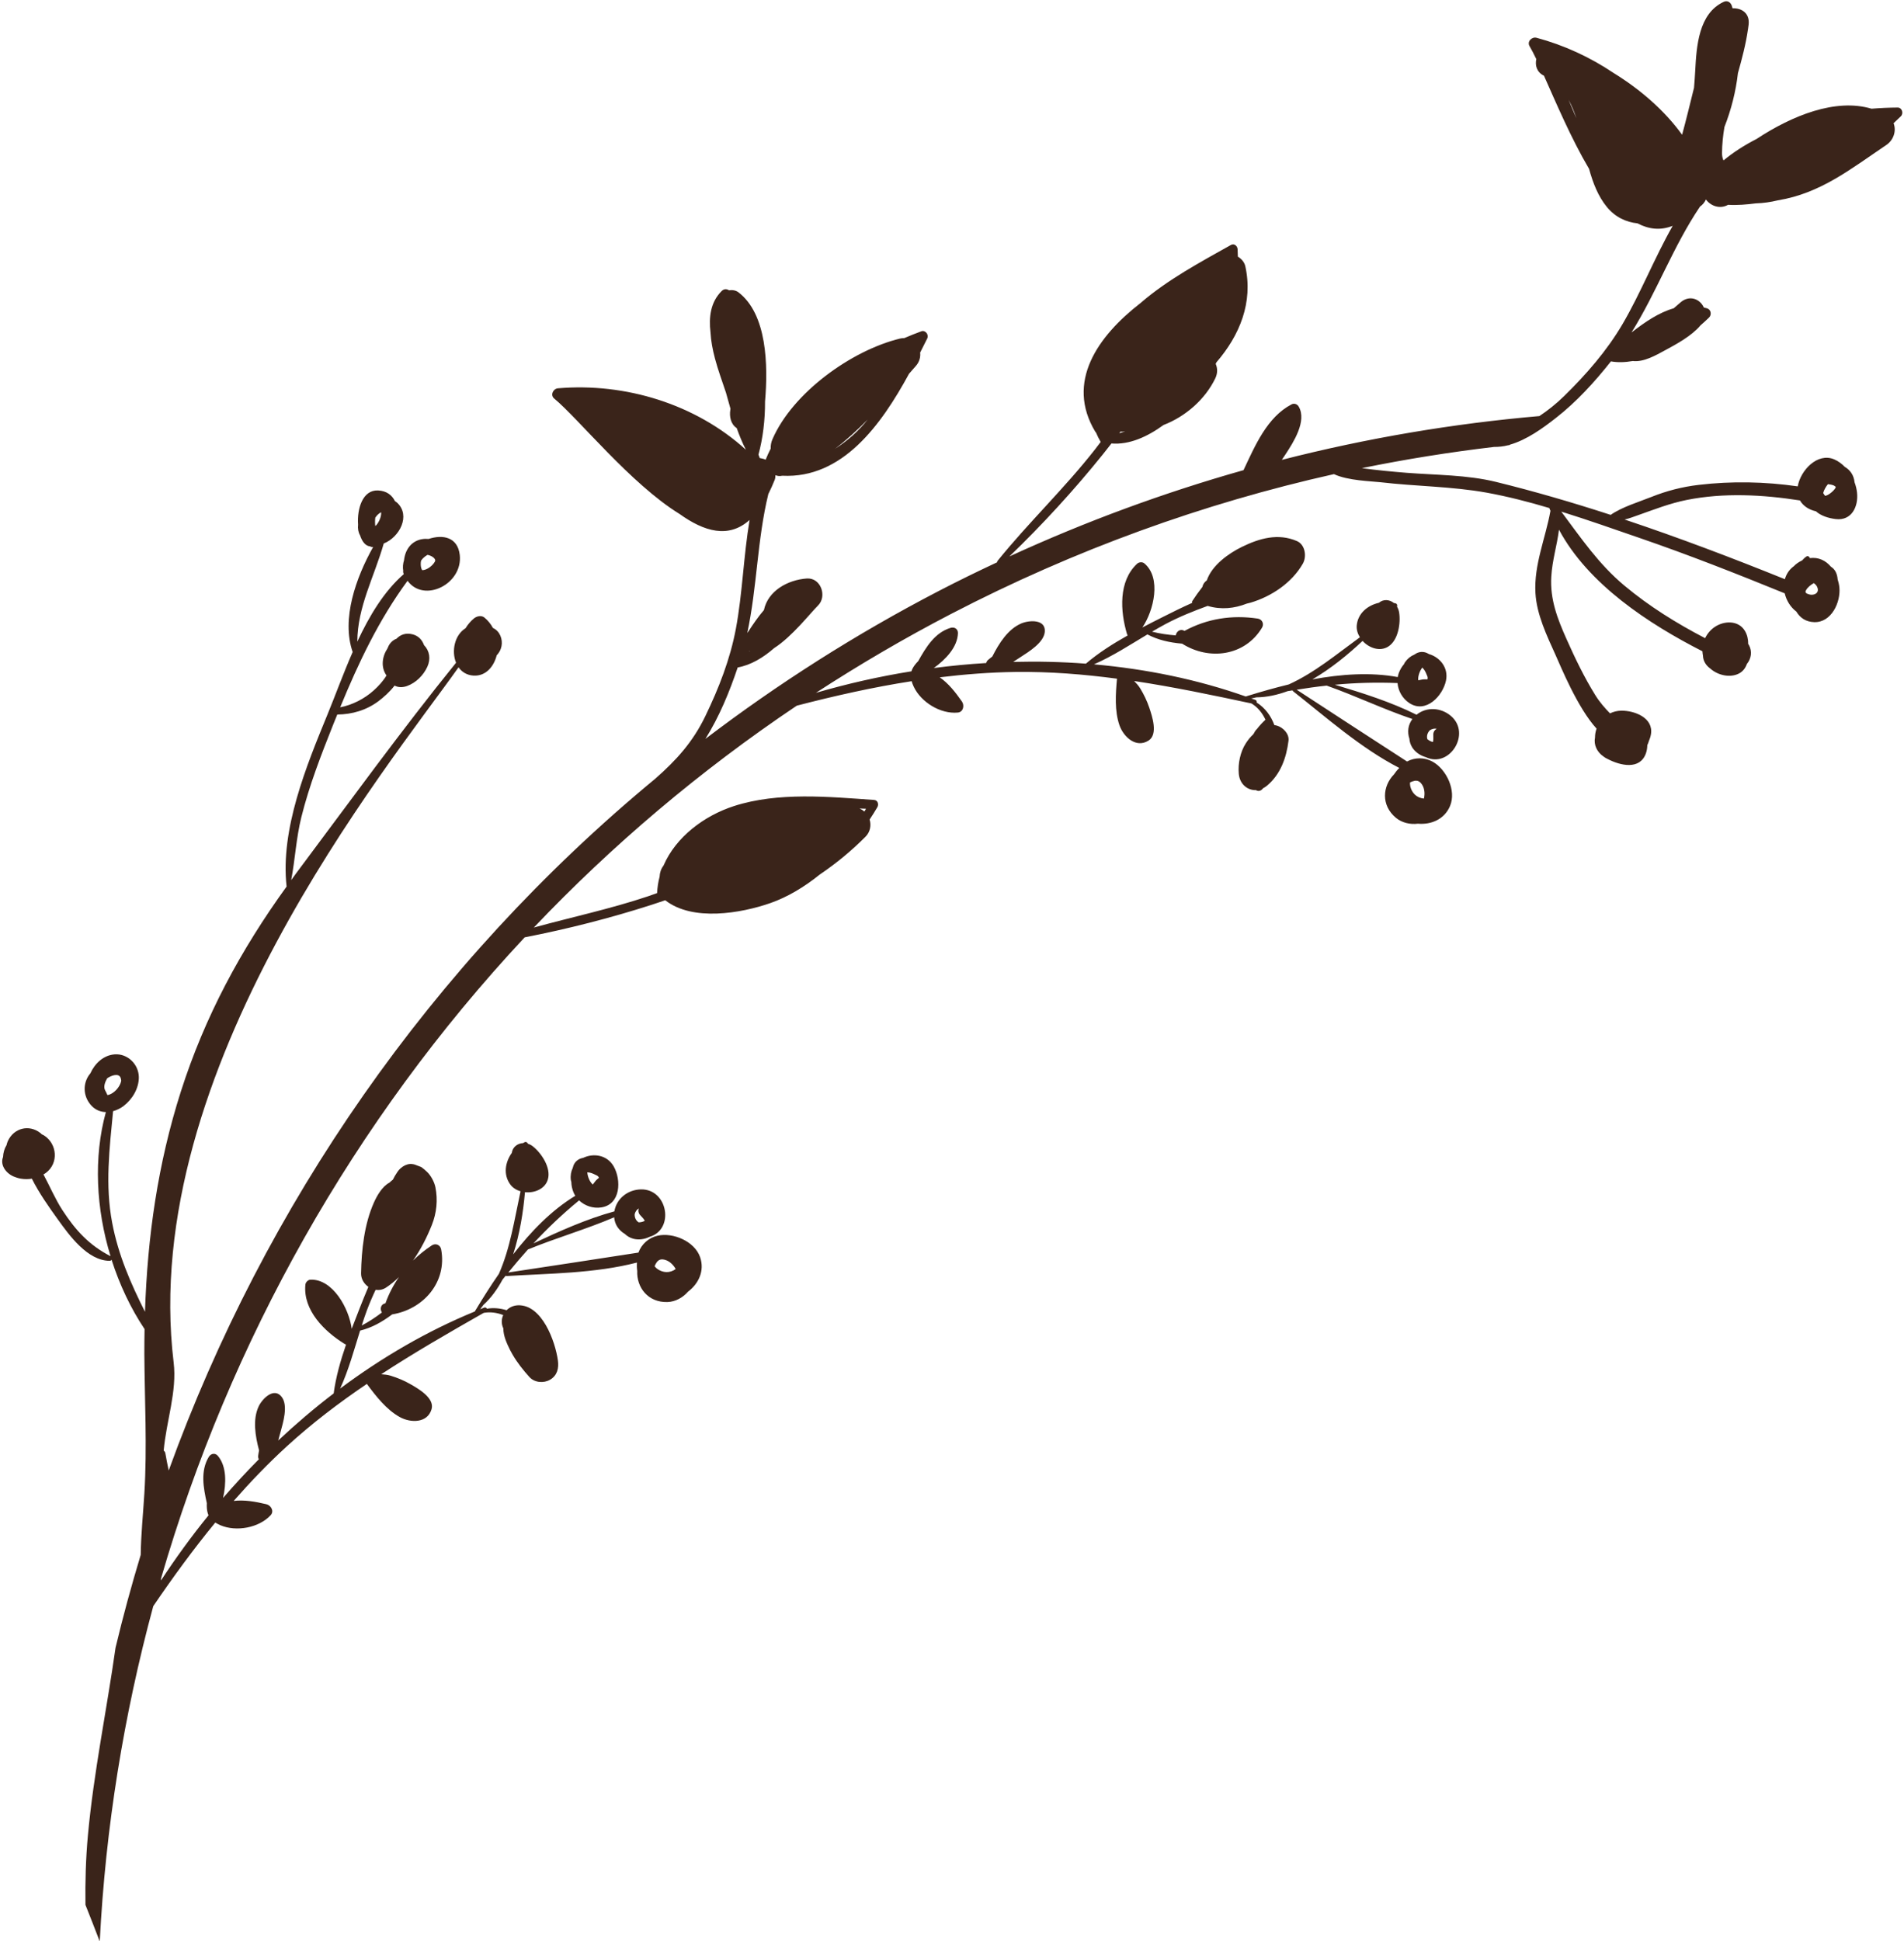<?xml version="1.0" encoding="UTF-8"?><svg xmlns="http://www.w3.org/2000/svg" xmlns:xlink="http://www.w3.org/1999/xlink" fill="#000000" height="380.9" preserveAspectRatio="xMidYMid meet" version="1" viewBox="25.7 22.0 373.7 380.9" width="373.7" zoomAndPan="magnify"><g id="change1_1"><path d="M 333.562 41.586 C 334.184 42.703 334.676 43.922 335.094 45.203 C 334.57 44.004 334.066 42.797 333.562 41.586 Z M 384.469 117.008 C 384.852 117.043 385.246 117.117 385.633 117.266 L 386.004 117.527 L 386.016 117.535 L 386 117.555 C 385.984 117.961 384.863 119.004 384.188 119.227 L 383.938 119.301 C 383.863 119.207 383.773 119.133 383.715 119.035 C 383.648 118.938 383.602 118.836 383.539 118.738 C 383.711 118.125 384.047 117.531 384.469 117.008 Z M 380.156 137.844 C 380.492 137.223 381.09 136.777 381.699 136.422 C 382.055 136.676 382.34 136.988 382.453 137.434 C 382.715 138.488 381.652 138.852 380.855 138.656 C 380.125 138.473 379.941 138.234 380.156 137.844 Z M 304.859 152.992 C 304.926 153.07 305.074 153.219 305.188 153.371 C 305.473 153.746 305.645 154.234 305.832 154.664 C 305.945 154.93 305.922 155.148 305.844 155.34 L 305.758 155.309 C 305.359 155.281 305.023 155.297 304.637 155.383 C 304.535 155.41 304.266 155.457 304.078 155.492 L 304.066 155.461 C 303.965 154.801 304.309 153.695 304.859 152.992 Z M 306.336 165.297 C 306.766 165.023 307.254 164.898 307.688 165.012 C 307.281 165.227 306.973 165.652 307.016 166.254 C 307.047 166.75 307.027 167.367 306.938 167.598 L 306.883 167.59 C 306.5 167.496 306.145 167.289 305.844 167.035 C 305.664 166.375 305.891 165.758 306.336 165.297 Z M 302.453 175.527 C 302.758 175.375 303.082 175.273 303.414 175.203 C 303.812 175.164 304.188 175.238 304.52 175.59 C 305.297 176.418 305.422 177.641 305.176 178.703 C 303.766 178.582 302.773 177.59 302.488 176.25 C 302.434 175.996 302.43 175.758 302.453 175.527 Z M 195.352 181.254 C 195.211 181.137 195.074 181.016 194.914 180.918 C 194.75 180.816 194.578 180.738 194.41 180.652 C 194.836 180.668 195.262 180.684 195.676 180.699 C 195.57 180.887 195.457 181.066 195.352 181.254 Z M 97.684 279.195 C 98.211 277.785 98.793 276.426 99.422 275.098 C 100.105 275.203 100.82 275.082 101.461 274.664 C 102.379 274.066 103.215 273.359 104.004 272.594 C 102.91 274.168 102.012 275.891 101.344 277.754 C 100.406 277.891 100.23 278.902 100.656 279.543 C 99.41 280.5 98.078 281.375 96.699 282.098 C 97.012 281.117 97.336 280.145 97.684 279.195 Z M 141.465 252.102 C 141.93 252.195 142.383 252.445 142.809 252.641 C 143.066 252.758 143.195 252.941 143.266 253.133 L 143.176 253.172 C 142.863 253.422 142.629 253.648 142.395 253.98 C 142.336 254.062 142.172 254.277 142.051 254.426 L 142.023 254.41 C 141.504 253.984 141.023 252.93 140.969 252.043 C 141.07 252.051 141.277 252.062 141.465 252.102 Z M 151.086 259.125 C 150.918 259.555 150.977 260.082 151.406 260.5 C 151.762 260.848 152.156 261.32 152.242 261.555 L 152.215 261.574 C 151.848 261.77 151.445 261.852 151.055 261.859 C 150.477 261.492 150.234 260.883 150.27 260.238 C 150.398 259.754 150.684 259.336 151.086 259.125 Z M 154.68 269.574 C 154.949 269.285 155.273 269.086 155.758 269.125 C 156.887 269.23 157.797 270.066 158.316 271.016 C 157.188 271.863 155.789 271.781 154.68 270.973 C 154.473 270.82 154.312 270.645 154.18 270.457 C 154.305 270.141 154.477 269.852 154.68 269.574 Z M 46.328 235.938 C 45.941 235.23 46.355 234.254 46.742 233.586 C 47.609 232.992 49.035 232.523 49.383 233.52 C 49.453 233.711 49.469 233.902 49.492 234.094 C 49.258 235.32 48.008 236.695 46.789 236.887 C 46.648 236.539 46.469 236.203 46.328 235.938 Z M 99.359 123.578 C 99.652 123.137 100.055 122.734 100.5 122.516 C 100.602 123.352 100.047 124.492 99.586 125.008 L 99.359 125.223 C 99.297 124.676 99.293 124.129 99.359 123.578 Z M 108.344 132.02 C 108.488 131.812 108.633 131.641 108.723 131.547 C 108.965 131.305 109.266 131.078 109.594 130.879 C 110.312 130.98 111.348 131.602 111.074 132.164 C 110.695 132.926 109.531 133.891 108.566 133.883 C 108.492 133.773 108.418 133.629 108.359 133.395 C 108.258 132.988 108.246 132.484 108.344 132.02 Z M 173.105 106.832 L 173.098 106.914 L 173.074 106.852 Z M 189.59 110.066 C 191.832 108.359 193.969 106.398 195.992 104.34 C 194.18 106.609 192.02 108.508 189.59 110.066 Z M 172.75 149.734 L 172.855 149.809 L 172.785 149.848 Z M 245.605 106.703 C 245.906 106.723 246.219 106.719 246.535 106.664 C 246.148 106.777 245.773 106.906 245.383 107.004 C 245.457 106.902 245.527 106.801 245.605 106.703 Z M 398.145 43.105 C 396.496 43.117 394.777 43.191 393.02 43.332 C 385.973 41.23 377.457 44.672 370.445 49.277 C 368.105 50.473 365.926 51.867 363.973 53.48 C 363.785 53.078 363.68 52.609 363.684 52.035 C 363.691 50.316 363.875 48.613 364.156 46.922 C 365.477 43.562 366.395 39.961 366.805 36.355 C 367.605 33.504 368.363 30.648 368.773 27.758 L 368.781 27.742 C 368.82 27.441 368.867 27.145 368.902 26.84 C 369.164 24.574 367.508 23.551 365.75 23.629 C 365.695 23.453 365.652 23.277 365.594 23.109 C 365.355 22.426 364.719 22.035 364.016 22.363 C 359.07 24.645 358.672 31.133 358.422 35.871 C 358.367 36.957 358.281 38.082 358.188 39.223 C 357.422 42.293 356.684 45.379 355.848 48.441 C 352.375 43.629 347.566 39.5 342.398 36.32 C 337.773 33.211 332.641 30.848 327.285 29.414 C 326.367 29.172 325.363 30.137 325.906 31.059 C 326.312 31.742 326.758 32.609 327.234 33.602 C 326.957 34.832 327.328 36.164 328.695 36.836 L 328.734 36.855 C 331.078 42.102 334.059 49.164 337.586 55.133 C 338.352 57.898 339.355 60.508 341.074 62.605 C 342.715 64.605 344.836 65.59 347.094 65.828 C 349.277 66.98 351.586 67.273 354.004 66.312 C 350.426 72.598 347.715 79.535 344.137 85.629 C 341.055 90.871 337.02 95.48 332.688 99.723 C 331.113 101.266 329.504 102.535 327.84 103.645 C 310.93 105.109 294.023 107.961 277.285 112.238 C 277.547 111.848 277.797 111.469 278.039 111.105 C 279.551 108.801 282.242 104.621 280.605 101.793 C 280.324 101.301 279.723 101.074 279.203 101.344 C 274.379 103.859 272.027 109.473 269.766 114.258 C 254.238 118.645 238.883 124.27 223.82 131.188 C 230.312 124.93 236.473 118.219 242.117 111.211 C 242.684 110.508 243.266 109.762 243.844 109.02 C 247.352 109.316 250.914 107.695 254.062 105.398 C 258.418 103.73 262.25 100.328 264.215 96.262 C 264.723 95.215 264.668 94.227 264.305 93.406 C 264.355 93.305 264.402 93.199 264.453 93.094 C 269.027 87.785 271.68 81.34 270.121 74.25 C 269.953 73.48 269.383 72.789 268.656 72.363 C 268.645 71.871 268.633 71.383 268.605 70.902 C 268.566 70.266 267.938 69.703 267.297 70.066 C 261.387 73.383 254.863 76.867 249.57 81.449 C 241.07 88.039 234.848 96.992 240.656 106.691 L 240.816 106.887 C 241.086 107.508 241.379 108.125 241.734 108.723 C 241.348 109.227 240.973 109.738 240.578 110.238 C 234.605 117.855 227.562 124.547 221.488 132.059 C 221.414 132.152 221.395 132.242 221.398 132.34 C 217.57 134.129 213.77 135.984 209.984 137.949 C 193.629 146.438 178.344 156.191 164.152 166.988 C 166.848 162.68 168.863 157.816 170.488 152.973 C 173.027 152.523 175.457 151.086 177.645 149.172 C 181.109 146.977 184.785 142.266 186.246 140.828 C 188.09 139.016 186.812 135.32 184.047 135.516 C 180.332 135.781 176.426 137.926 175.637 141.711 C 174.512 143.02 173.504 144.48 172.543 145.98 L 172.371 146.199 C 174.301 137.215 174.316 127.867 176.504 118.934 C 176.93 118.094 177.344 117.184 177.746 116.176 C 177.863 115.883 177.895 115.566 177.895 115.242 C 178.281 115.41 178.734 115.469 179.23 115.352 C 191.062 115.957 198.684 105.332 204.117 95.34 C 204.574 94.816 205.02 94.305 205.457 93.809 C 206.16 93.012 206.398 92.066 206.297 91.184 C 206.773 90.238 207.238 89.312 207.684 88.426 C 208.055 87.688 207.34 86.707 206.512 87.016 C 205.422 87.418 204.309 87.859 203.184 88.344 C 202.91 88.344 202.629 88.363 202.332 88.438 C 192.805 90.766 181.266 99.059 177.301 108.211 C 177.047 108.797 176.938 109.422 176.965 110.031 C 176.602 110.742 176.27 111.469 175.973 112.207 C 175.777 112.113 175.586 112.039 175.379 112 C 175.188 111.969 175.004 111.914 174.812 111.879 C 174.73 111.652 174.652 111.43 174.566 111.207 C 175.434 107.988 175.871 104.426 175.855 100.801 C 176.469 93.664 176.254 83.652 170.637 79.359 C 170.117 78.965 169.441 78.863 168.773 78.961 C 168.336 78.668 167.797 78.664 167.359 79.09 C 165.148 81.273 164.797 84.242 165.152 87.23 C 165.242 88.906 165.566 90.602 166.023 92.336 C 166.621 94.613 167.453 96.828 168.191 99.066 C 168.465 100.078 168.746 101.094 169.043 102.109 L 169.07 102.227 L 169.039 102.41 C 168.828 103.727 169.109 105.223 170.297 106.004 C 170.824 107.477 171.41 108.91 172.098 110.254 C 162.254 101.289 148.41 97.066 135.211 98.195 C 134.266 98.273 133.645 99.527 134.473 100.203 C 139.215 104.113 149.504 116.965 159.062 122.844 C 163.91 126.316 168.695 127.73 172.824 124.031 C 171.633 131.098 171.426 138.469 170.137 145.344 C 169.02 151.328 166.789 157.031 164.152 162.492 C 161.672 167.641 158.426 171.18 154.34 174.777 C 110.145 211.289 77.68 258.508 58.812 310.551 C 58.574 309.43 58.348 308.309 58.156 307.172 C 58.117 306.934 57.988 306.766 57.828 306.645 C 58.328 300.887 60.473 295.035 59.785 289.375 C 52.844 231.984 101.723 172.648 115.699 152.945 C 116.34 153.848 117.309 154.488 118.637 154.57 C 121.102 154.719 122.648 152.727 123.188 150.59 C 123.516 150.234 123.809 149.82 123.988 149.312 C 124.477 148 124.09 146.359 122.953 145.516 C 122.793 145.395 122.621 145.301 122.449 145.223 C 122.023 144.434 121.453 143.73 120.77 143.176 C 120.168 142.688 119.254 142.91 118.719 143.355 C 118.062 143.902 117.504 144.562 117.078 145.273 C 114.926 146.586 114.27 149.762 115.211 152.043 C 104.344 165.477 94.145 179.582 83.797 193.402 C 83.473 193.84 83.176 194.277 82.852 194.707 C 83.625 190.617 83.832 186.438 84.844 182.355 C 86.395 176.133 88.727 170.129 91.094 164.188 C 91.355 163.523 91.629 162.867 91.898 162.211 C 94.805 162.18 97.605 161.375 99.988 159.586 C 100.938 158.871 102.191 157.781 103.145 156.531 C 103.828 156.902 104.695 156.934 105.586 156.617 C 107.34 155.98 108.801 154.527 109.574 152.84 C 110.27 151.316 110.027 149.719 108.926 148.594 C 108.57 147.598 107.863 146.781 106.699 146.477 C 105.352 146.117 104.273 146.543 103.523 147.332 C 103.418 147.379 103.309 147.414 103.211 147.469 C 102.469 147.871 102.016 148.508 101.746 149.242 C 100.684 150.852 100.418 152.945 101.559 154.547 C 100.883 155.664 99.988 156.633 99.023 157.504 C 97.273 159.078 94.871 160.344 92.469 160.789 C 96.082 152.004 100.051 143.633 105.688 135.965 C 108.918 140.395 116.574 136.617 115.938 130.898 C 115.535 127.363 112.586 126.84 109.824 127.754 C 108.074 127.594 106.289 128.289 105.41 130.309 C 105.191 130.82 105.066 131.375 104.996 131.945 C 104.785 132.613 104.723 133.32 104.84 133.996 C 104.812 134.141 104.812 134.293 104.871 134.465 L 104.961 134.645 C 101.07 138.035 98.199 142.836 95.828 147.91 C 95.867 141.055 99.137 135.242 101.02 128.648 C 104.102 127.43 106.371 123.18 103.641 120.641 C 103.504 120.512 103.355 120.438 103.219 120.332 C 102.645 119.164 101.578 118.316 99.898 118.238 C 96.887 118.102 95.758 121.801 95.98 124.945 C 95.898 125.707 96.016 126.434 96.363 127.035 C 96.766 128.273 97.434 129.129 98.32 129.207 L 98.547 129.312 C 98.676 129.355 98.809 129.344 98.938 129.332 C 95.582 135.301 92.66 143.457 94.918 149.941 C 93.078 154.145 91.531 158.418 89.996 162.152 C 85.844 172.27 80.699 184.711 81.949 195.965 C 72.949 208.422 65.918 221.418 61.195 236.195 C 56.672 250.34 54.637 264.723 54.156 279.402 C 51.355 273.824 48.926 268.301 47.715 261.934 C 46.309 254.562 47.191 247.371 47.895 240.039 C 48.617 239.844 49.312 239.508 49.926 239.047 C 51.664 237.742 52.977 235.559 52.949 233.344 C 52.91 230.836 50.742 228.707 48.203 228.895 C 46.012 229.059 44.312 230.672 43.441 232.609 C 43.316 232.758 43.199 232.91 43.098 233.062 C 41.848 234.977 42.129 237.391 43.707 239.023 C 44.504 239.844 45.484 240.195 46.48 240.219 C 44.023 249.125 44.559 259.234 47.395 268.496 C 43.195 266.344 40.523 263.414 37.945 259.453 C 36.539 257.289 35.484 254.785 34.23 252.453 C 34.395 252.359 34.555 252.266 34.711 252.148 C 37.258 250.25 36.91 246.469 34.379 244.828 C 34.227 244.723 34.059 244.66 33.898 244.582 C 33.809 244.504 33.742 244.418 33.648 244.34 C 31.383 242.562 28.398 243.371 27.238 245.91 C 27.125 246.16 27.047 246.426 26.988 246.695 C 26.559 247.395 26.328 248.211 26.297 249.039 C 25.699 250.531 26.77 252.129 28.301 252.828 C 28.398 252.871 28.484 252.895 28.574 252.93 C 28.719 252.996 28.852 253.043 28.996 253.086 L 29.219 253.152 C 29.406 253.203 29.586 253.254 29.773 253.281 C 30.496 253.406 31.23 253.402 31.957 253.289 C 33.371 256.129 35.348 258.914 37.051 261.281 C 39.312 264.422 42.879 269.398 47.246 269.406 C 47.398 269.406 47.516 269.316 47.602 269.203 C 49.168 274.098 51.355 278.738 54.074 282.801 C 54.051 284.41 54.023 286.02 54.031 287.637 C 54.086 296.773 54.598 305.961 54.031 315.094 C 53.789 319.09 53.367 323.102 53.32 327.098 C 51.496 333.129 49.836 339.207 48.375 345.336 C 46.641 357.621 44.078 369.82 42.949 382.199 C 42.535 386.715 42.41 391.25 42.473 395.789 C 43.422 398.172 44.355 400.559 45.277 402.957 C 46.414 380.652 49.977 358.602 55.781 337.168 C 59.633 331.508 63.641 326.012 67.953 320.766 C 68.254 320.945 68.582 321.125 68.969 321.297 C 72.086 322.617 76.523 321.812 78.824 319.32 C 79.559 318.52 78.879 317.379 77.973 317.164 C 75.785 316.648 73.648 316.27 71.566 316.523 C 74.832 312.805 78.262 309.223 81.965 305.836 C 86.934 301.281 92.219 297.277 97.703 293.559 C 99.469 295.949 101.551 298.625 104.172 300.07 C 106.305 301.242 109.605 301.285 110.406 298.512 C 111.039 296.305 107.68 294.426 106.23 293.598 C 105.016 292.898 103.711 292.363 102.387 291.953 C 101.75 291.758 101.137 291.707 100.523 291.66 C 107.035 287.402 113.801 283.512 120.633 279.621 C 121.914 279.383 123.219 279.57 124.469 280.047 C 124.105 280.836 124.066 281.773 124.492 282.668 C 124.48 284.133 125.176 285.613 125.812 286.914 C 125.898 287.098 126.012 287.273 126.109 287.453 C 126.168 287.559 126.227 287.668 126.285 287.77 C 127.203 289.375 128.383 290.848 129.609 292.211 C 130.609 293.32 132.422 293.465 133.664 292.734 C 135.086 291.902 135.406 290.473 135.199 288.961 C 134.688 285.219 132.078 277.926 127.332 278.133 C 126.453 278.172 125.688 278.543 125.133 279.098 C 123.902 278.715 122.605 278.582 121.273 278.801 C 121.172 278.625 120.961 278.504 120.742 278.582 C 120.473 278.688 120.215 278.801 119.949 278.906 C 120.156 278.625 120.355 278.355 120.562 278.074 C 122.07 276.711 123.312 274.992 124.34 273.078 C 124.535 272.828 124.742 272.586 124.941 272.34 L 125.117 272.395 C 133.387 271.883 142.469 271.887 150.715 269.746 L 150.715 269.762 C 150.672 270.297 150.691 270.848 150.77 271.398 C 150.625 274.621 152.891 277.629 156.73 277.492 C 158.27 277.434 159.719 276.629 160.727 275.469 C 162.773 273.941 164.051 271.398 163.109 268.684 C 162.043 265.594 157.824 263.793 154.785 264.473 C 152.996 264.871 151.598 266.164 151.004 267.793 C 142.492 269.125 133.988 270.402 125.465 271.695 C 126.723 270.156 127.996 268.645 129.316 267.18 C 134.883 264.895 140.719 263.23 146.242 260.867 C 146.352 262.32 147.188 263.457 148.355 264.137 C 148.777 264.551 149.305 264.879 149.969 265.062 C 150.984 265.352 152.18 265.199 153.18 264.703 C 158.141 263.27 156.781 255.285 151.496 255.391 C 148.895 255.441 146.688 257.215 146.285 259.703 C 140.816 261.195 135.539 263.574 130.402 265.984 C 133.164 263.012 136.125 260.203 139.359 257.547 C 140.492 258.629 142.113 259.168 143.695 258.93 C 147.551 258.367 147.68 253.516 146.133 250.848 C 144.836 248.613 142.184 248.246 140.195 249.188 C 139.859 249.254 139.547 249.352 139.266 249.52 C 138.598 249.906 138.25 250.52 138.102 251.207 C 137.781 251.875 137.633 252.648 137.734 253.523 C 137.754 253.676 137.805 253.805 137.836 253.945 C 137.848 254.59 137.977 255.246 138.234 255.902 C 138.34 256.164 138.469 256.41 138.613 256.645 C 133.98 259.453 129.93 263.613 126.414 268.145 C 127.727 264.121 128.402 259.766 128.734 255.945 C 130.645 256.145 132.723 255.27 133.238 253.406 C 133.879 251.152 131.984 248.305 130.328 246.977 C 130.012 246.711 129.66 246.539 129.312 246.434 C 129.215 246.188 128.965 246 128.676 246.125 C 128.562 246.176 128.473 246.25 128.363 246.305 C 127.242 246.359 126.297 247.109 126.152 248.234 C 124.852 250.043 124.438 252.48 125.848 254.414 C 126.34 255.086 127.062 255.527 127.867 255.766 C 126.652 261.371 125.855 266.898 123.617 271.965 C 121.984 274.32 120.492 276.684 119.129 278.949 L 119.086 279.004 L 119.086 279.023 C 119.02 279.129 118.949 279.238 118.883 279.348 C 109.551 283.18 100.688 288.336 92.461 294.473 C 94.105 290.887 95.18 286.934 96.379 283.098 C 98.676 282.543 100.688 281.395 102.598 279.977 L 102.676 279.918 C 108.812 278.918 113.492 273.586 112.285 267.156 C 112.117 266.281 111.211 265.887 110.461 266.375 C 109.109 267.258 107.887 268.258 106.766 269.352 C 108.293 267.172 109.512 264.754 110.457 262.379 C 111.402 260.012 111.656 257.465 111.16 254.973 C 110.961 253.965 110.27 252.641 109.492 251.934 C 109.148 251.598 108.777 251.285 108.379 251.004 C 108.363 251 105.852 250.039 107.133 250.562 C 105.844 250.035 104.398 250.914 103.711 251.949 C 103.312 252.551 103.027 253.02 102.82 253.469 C 102.594 253.664 102.352 253.848 102.145 254.059 C 100.699 254.812 99.676 256.66 99.09 257.969 C 97.207 262.18 96.648 267.27 96.566 271.855 C 96.547 272.953 97.148 273.922 98 274.516 C 97.418 275.891 96.859 277.266 96.336 278.598 C 95.805 279.945 95.262 281.332 94.727 282.746 C 94.215 278.785 91.047 272.957 86.641 273.102 C 86.152 273.121 85.68 273.609 85.637 274.09 C 85.148 279.117 89.395 283.281 93.344 285.715 C 93.438 285.773 93.531 285.805 93.621 285.832 C 92.531 288.996 91.613 292.242 91.191 295.426 C 87.414 298.305 83.781 301.406 80.305 304.664 C 80.473 304.086 80.617 303.504 80.766 302.977 C 81.25 301.184 82.281 297.879 81.023 296.16 C 79.512 294.09 77.176 296.457 76.465 297.98 C 75.266 300.551 75.797 303.777 76.547 306.605 C 76.484 306.969 76.406 307.328 76.367 307.703 C 76.344 307.934 76.398 308.156 76.504 308.348 C 74.074 310.801 71.73 313.336 69.484 315.934 C 70.113 313.098 70.215 309.77 68.465 307.684 C 67.918 307.035 67.086 307.207 66.676 307.883 C 65.008 310.66 65.617 313.898 66.293 316.961 C 66.293 317.125 66.281 317.285 66.281 317.449 C 66.289 318.219 66.398 318.836 66.629 319.344 C 63.273 323.465 60.172 327.746 57.293 332.133 C 57.301 331.992 57.305 331.852 57.309 331.723 C 70.793 285.266 95.004 241.98 128.676 205.934 C 137.094 204.289 145.48 202.16 153.629 199.535 C 154.484 199.258 155.379 198.953 156.27 198.652 C 161.637 202.867 171.129 201.215 176.883 199.215 C 180.281 198.027 183.566 196.051 186.578 193.621 C 190.012 191.305 193.098 188.684 195.594 186.164 C 196.508 185.238 196.73 183.941 196.383 182.812 C 196.918 182.008 197.43 181.199 197.895 180.395 C 198.215 179.836 197.996 179.02 197.258 178.969 C 188.359 178.352 178.418 177.375 169.766 180.168 C 163.93 182.051 158.348 186.219 155.926 191.855 C 155.438 192.484 155.188 193.262 155.16 194.035 C 154.891 195.066 154.719 196.137 154.672 197.246 C 154.07 197.453 153.477 197.68 152.871 197.883 C 145.523 200.348 137.938 201.957 130.473 204.008 C 145.797 187.883 163.051 173.254 182.086 160.469 C 189.57 158.527 197.059 156.848 204.629 155.668 C 204.723 156.004 204.855 156.359 205.035 156.742 C 206.477 159.805 210.316 162.156 213.695 161.824 C 214.781 161.719 215.031 160.418 214.496 159.652 C 213.207 157.812 211.863 156.105 210.145 154.906 C 215.055 154.312 219.992 153.922 225.02 153.855 C 231.758 153.77 238.367 154.305 244.934 155.176 C 244.66 158.129 244.434 161.512 245.426 164.34 C 246.238 166.629 248.676 168.863 251.121 167.324 C 253.062 166.102 251.805 162.461 251.273 160.871 C 250.828 159.551 250.219 158.281 249.492 157.086 C 249.152 156.523 248.73 156.074 248.305 155.633 C 255.996 156.793 263.637 158.391 271.324 160.035 C 272.543 160.77 273.461 161.898 274.078 163.23 L 274.062 163.242 C 273.461 163.789 272.91 164.395 272.414 165.035 C 272.176 165.258 271.98 165.535 271.836 165.844 C 271.773 165.934 271.715 166.023 271.656 166.113 C 271.141 166.582 270.68 167.145 270.223 167.852 C 269.117 169.566 268.656 171.844 268.84 173.848 C 269.02 175.867 270.547 177.109 272.215 177.043 C 272.629 177.324 273.129 177.215 273.477 176.832 L 273.602 176.68 C 273.871 176.543 274.145 176.371 274.398 176.152 C 277.047 173.922 278.188 170.676 278.598 167.34 C 278.762 165.992 277.535 164.75 276.352 164.395 C 276.168 164.34 275.996 164.316 275.82 164.281 C 275.156 162.484 274.023 160.914 272.348 159.852 C 272.391 159.652 272.312 159.418 272.098 159.336 C 271.828 159.234 271.559 159.148 271.289 159.055 C 271.629 158.977 271.961 158.906 272.301 158.836 C 274.336 158.824 276.402 158.363 278.445 157.617 C 278.762 157.566 279.074 157.52 279.387 157.473 L 279.48 157.629 C 285.988 162.75 292.77 168.801 300.34 172.691 L 300.336 172.699 C 299.945 173.074 299.598 173.504 299.293 173.961 C 297.039 176.273 296.727 180.027 299.68 182.477 C 300.863 183.461 302.488 183.82 304.008 183.629 C 306.559 183.855 309.195 182.801 310.305 180.148 C 311.566 177.137 309.613 172.984 306.895 171.469 C 305.297 170.574 303.387 170.605 301.859 171.426 C 294.617 166.758 287.43 162.043 280.203 157.34 C 282.164 157.023 284.129 156.746 286.09 156.535 C 291.762 158.535 297.227 161.176 302.918 163.09 C 302.031 164.25 301.895 165.656 302.32 166.941 C 302.359 167.531 302.535 168.121 302.902 168.703 C 303.477 169.59 304.469 170.273 305.539 170.57 C 310.199 172.805 314.5 165.941 310.488 162.5 C 308.512 160.812 305.68 160.66 303.73 162.25 C 298.648 159.723 293.137 157.988 287.691 156.363 C 291.734 155.98 295.809 155.867 299.996 156.035 C 300.117 157.594 300.973 159.074 302.305 159.957 C 305.559 162.094 308.883 158.559 309.508 155.535 C 310.023 153.004 308.289 150.969 306.184 150.352 C 305.891 150.18 305.59 150.039 305.27 149.977 C 304.512 149.82 303.844 150.051 303.273 150.461 C 302.594 150.742 301.965 151.227 301.461 151.949 C 301.371 152.07 301.324 152.199 301.258 152.332 C 300.84 152.816 300.492 153.395 300.246 154.055 C 300.148 154.324 300.086 154.59 300.035 154.859 C 294.711 153.875 288.914 154.277 283.277 155.316 C 286.938 153.188 290.34 150.395 293.133 147.762 C 294.426 149.184 296.559 149.91 298.188 148.867 C 300.16 147.609 300.645 144.227 300.301 142.129 C 300.227 141.719 300.078 141.359 299.898 141.047 C 299.984 140.801 299.926 140.492 299.617 140.395 C 299.508 140.355 299.387 140.352 299.273 140.324 C 298.402 139.613 297.191 139.547 296.34 140.285 C 294.16 140.773 292.227 142.316 291.992 144.695 C 291.914 145.527 292.16 146.336 292.605 147.051 C 287.969 150.426 283.691 154.02 278.648 156.305 C 275.867 156.977 273.172 157.754 270.645 158.531 L 270.582 158.543 L 270.57 158.559 C 270.445 158.594 270.324 158.629 270.199 158.668 C 260.688 155.312 250.641 153.266 240.41 152.363 C 244.027 150.785 247.469 148.547 250.906 146.488 C 252.996 147.598 255.262 148.082 257.629 148.297 L 257.727 148.309 C 262.969 151.641 270.016 150.777 273.391 145.176 C 273.852 144.418 273.434 143.512 272.551 143.383 C 267.539 142.625 262.613 143.383 258.172 145.805 C 257.387 145.281 256.578 145.922 256.469 146.68 C 254.902 146.562 253.324 146.332 251.812 145.949 C 252.699 145.434 253.59 144.918 254.484 144.441 C 257.184 143.016 259.934 141.914 262.727 140.895 C 265.398 141.688 267.992 141.395 270.414 140.441 C 270.688 140.383 270.938 140.32 271.141 140.262 C 275.238 139.055 279.266 136.355 281.406 132.609 C 282.207 131.219 281.883 128.871 280.242 128.168 C 276.547 126.582 272.91 127.621 269.434 129.32 C 266.824 130.602 263.555 132.93 262.562 135.887 C 262.121 136.195 261.809 136.609 261.688 137.18 C 260.98 138.082 260.328 139.004 259.727 139.918 C 259.637 140.051 259.645 140.18 259.688 140.297 C 257.688 141.188 255.738 142.164 253.875 143.098 C 252.578 143.75 251.254 144.422 249.914 145.125 C 252.164 141.824 253.688 135.367 250.297 132.547 C 249.922 132.23 249.246 132.281 248.895 132.609 C 245.176 136.035 245.574 141.977 246.898 146.418 C 246.934 146.523 246.984 146.609 247.035 146.688 C 244.117 148.328 241.27 150.137 238.828 152.227 C 234.098 151.867 229.328 151.762 224.559 151.883 C 225.07 151.555 225.562 151.223 226.027 150.926 C 227.582 149.91 230.551 148.129 230.758 146.012 C 231.004 143.457 227.684 143.672 226.141 144.34 C 223.535 145.453 221.781 148.219 220.465 150.824 C 220.18 151.055 219.879 151.273 219.602 151.523 C 219.426 151.68 219.32 151.887 219.27 152.102 C 215.824 152.309 212.391 152.641 208.98 153.086 C 211.34 151.387 213.629 148.973 213.715 146.25 C 213.738 145.398 213.008 144.969 212.246 145.207 C 209.152 146.168 207.453 148.992 205.918 151.73 C 205.812 151.844 205.695 151.961 205.586 152.082 C 205.074 152.664 204.746 153.195 204.582 153.73 C 198.207 154.75 191.938 156.176 185.84 157.953 C 194.332 152.43 203.164 147.254 212.344 142.484 C 236.68 129.848 261.938 120.762 287.523 115.035 C 290.199 116.324 294.938 116.426 296.633 116.625 C 303.559 117.441 310.629 117.434 317.492 118.672 C 321.602 119.422 325.711 120.473 329.781 121.688 C 329.855 121.871 329.938 122.051 330.008 122.234 C 329.039 127.637 326.746 132.805 327.062 138.367 C 327.301 142.578 329.293 146.723 331.004 150.512 C 332.004 152.719 335.316 160.895 339.062 164.977 C 338.859 165.531 338.754 166.121 338.754 166.723 C 338.473 168.152 339.129 169.551 340.398 170.43 C 340.652 170.633 340.93 170.801 341.215 170.926 C 343.715 172.238 347.59 173.148 348.754 169.801 C 348.926 169.305 349.012 168.758 349.02 168.211 C 349.148 167.953 349.246 167.691 349.324 167.422 C 349.504 167.004 349.652 166.566 349.73 166.113 C 350.285 162.863 346.547 161.434 343.934 161.453 C 343.121 161.461 342.367 161.656 341.699 161.98 C 340.688 160.934 339.703 159.836 338.824 158.426 C 336.637 154.906 334.824 151.137 333.145 147.359 C 331.375 143.406 329.898 139.566 330.172 135.145 C 330.359 131.965 331.297 129.016 331.684 125.938 C 337.414 136.648 349.277 144.414 359.836 149.797 C 359.852 150.078 359.883 150.359 359.938 150.637 C 359.969 151.676 360.512 152.559 361.359 153.172 C 362.855 154.523 365.273 155.07 367.027 154.152 C 367.816 153.734 368.289 153.059 368.559 152.293 C 369.41 151.246 369.648 149.859 368.969 148.586 L 368.82 148.367 C 368.828 147.453 368.633 146.551 368.164 145.777 C 366.891 143.672 364.051 143.781 362.215 145.051 C 361.402 145.609 360.773 146.375 360.367 147.227 C 354.75 144.305 349.379 140.973 344.504 136.898 C 339.449 132.676 335.988 127.547 332.137 122.395 C 337.352 124.016 342.516 125.844 347.562 127.582 C 357.152 130.883 366.602 134.602 375.988 138.43 C 376.316 139.84 377.129 141.152 378.266 142.008 C 378.98 143.207 380.113 144.035 381.785 144.082 C 385.176 144.18 386.992 140.152 386.719 137.289 C 386.664 136.734 386.539 136.195 386.375 135.664 C 386.289 134.59 385.879 133.699 385.051 133.199 C 384.039 132 382.637 131.289 380.926 131.516 C 380.852 131.238 380.531 131.008 380.254 131.195 C 379.941 131.398 379.664 131.672 379.398 131.973 C 378.766 132.266 378.199 132.648 377.738 133.141 L 377.602 133.234 C 376.773 133.898 376.273 134.746 376.02 135.652 C 365.633 131.461 355.168 127.484 344.562 123.945 C 345.438 123.75 346.312 123.406 347.16 123.109 C 350.383 121.973 353.43 120.766 356.797 120.094 C 364.039 118.656 371.676 119.059 378.977 120.199 C 379.617 121.316 380.801 122.047 382.113 122.328 C 383.117 123.242 384.613 123.684 385.973 123.852 C 389.156 124.242 390.484 121.359 390.18 118.645 C 390.105 117.977 389.945 117.301 389.699 116.652 C 389.555 115.215 388.809 114.207 387.785 113.617 C 387.184 112.996 386.488 112.477 385.703 112.141 C 382.422 110.73 379.066 114.32 378.547 117.438 C 372.094 116.512 365.598 116.379 359.098 117.148 C 355.891 117.523 352.812 118.316 349.824 119.512 C 347.316 120.512 344.062 121.48 341.828 123.031 C 334.41 120.621 326.914 118.426 319.309 116.559 C 313.66 115.172 307.566 115.227 301.789 114.777 C 298.855 114.543 295.914 114.262 292.992 113.863 C 301.613 112.102 310.266 110.723 318.93 109.699 C 319.863 109.703 320.789 109.605 321.695 109.371 L 321.949 109.344 L 322.027 109.266 C 325.371 108.309 328.504 106.031 331.098 103.996 C 335.121 100.859 338.691 96.945 341.879 92.914 C 343.254 93.156 344.703 93.102 346.172 92.84 C 348.316 93.102 350.734 91.695 352.48 90.75 C 354.777 89.512 357.742 87.902 359.465 85.84 C 360.062 85.32 360.629 84.809 361.137 84.309 C 361.695 83.758 361.527 82.73 360.727 82.496 C 360.52 82.434 360.316 82.395 360.117 82.344 C 359.387 80.684 357.273 79.75 355.438 81.422 C 355.027 81.793 354.617 82.152 354.199 82.496 C 351.234 83.348 348.523 85.227 345.914 87.242 C 350.887 79.297 354.105 70.312 359.363 62.539 C 359.879 62.184 360.273 61.703 360.52 61.141 C 361.449 62.41 363.254 63.098 364.875 62.188 C 366.672 62.301 368.566 62.129 370.32 61.906 C 371.777 61.867 373.227 61.656 374.652 61.309 C 383.008 59.941 388.918 55.176 395.938 50.445 C 397.379 49.473 397.938 47.648 397.352 46.18 C 397.836 45.723 398.312 45.27 398.773 44.828 C 399.367 44.266 399.031 43.098 398.145 43.105" fill="#3a241a"/></g></svg>
